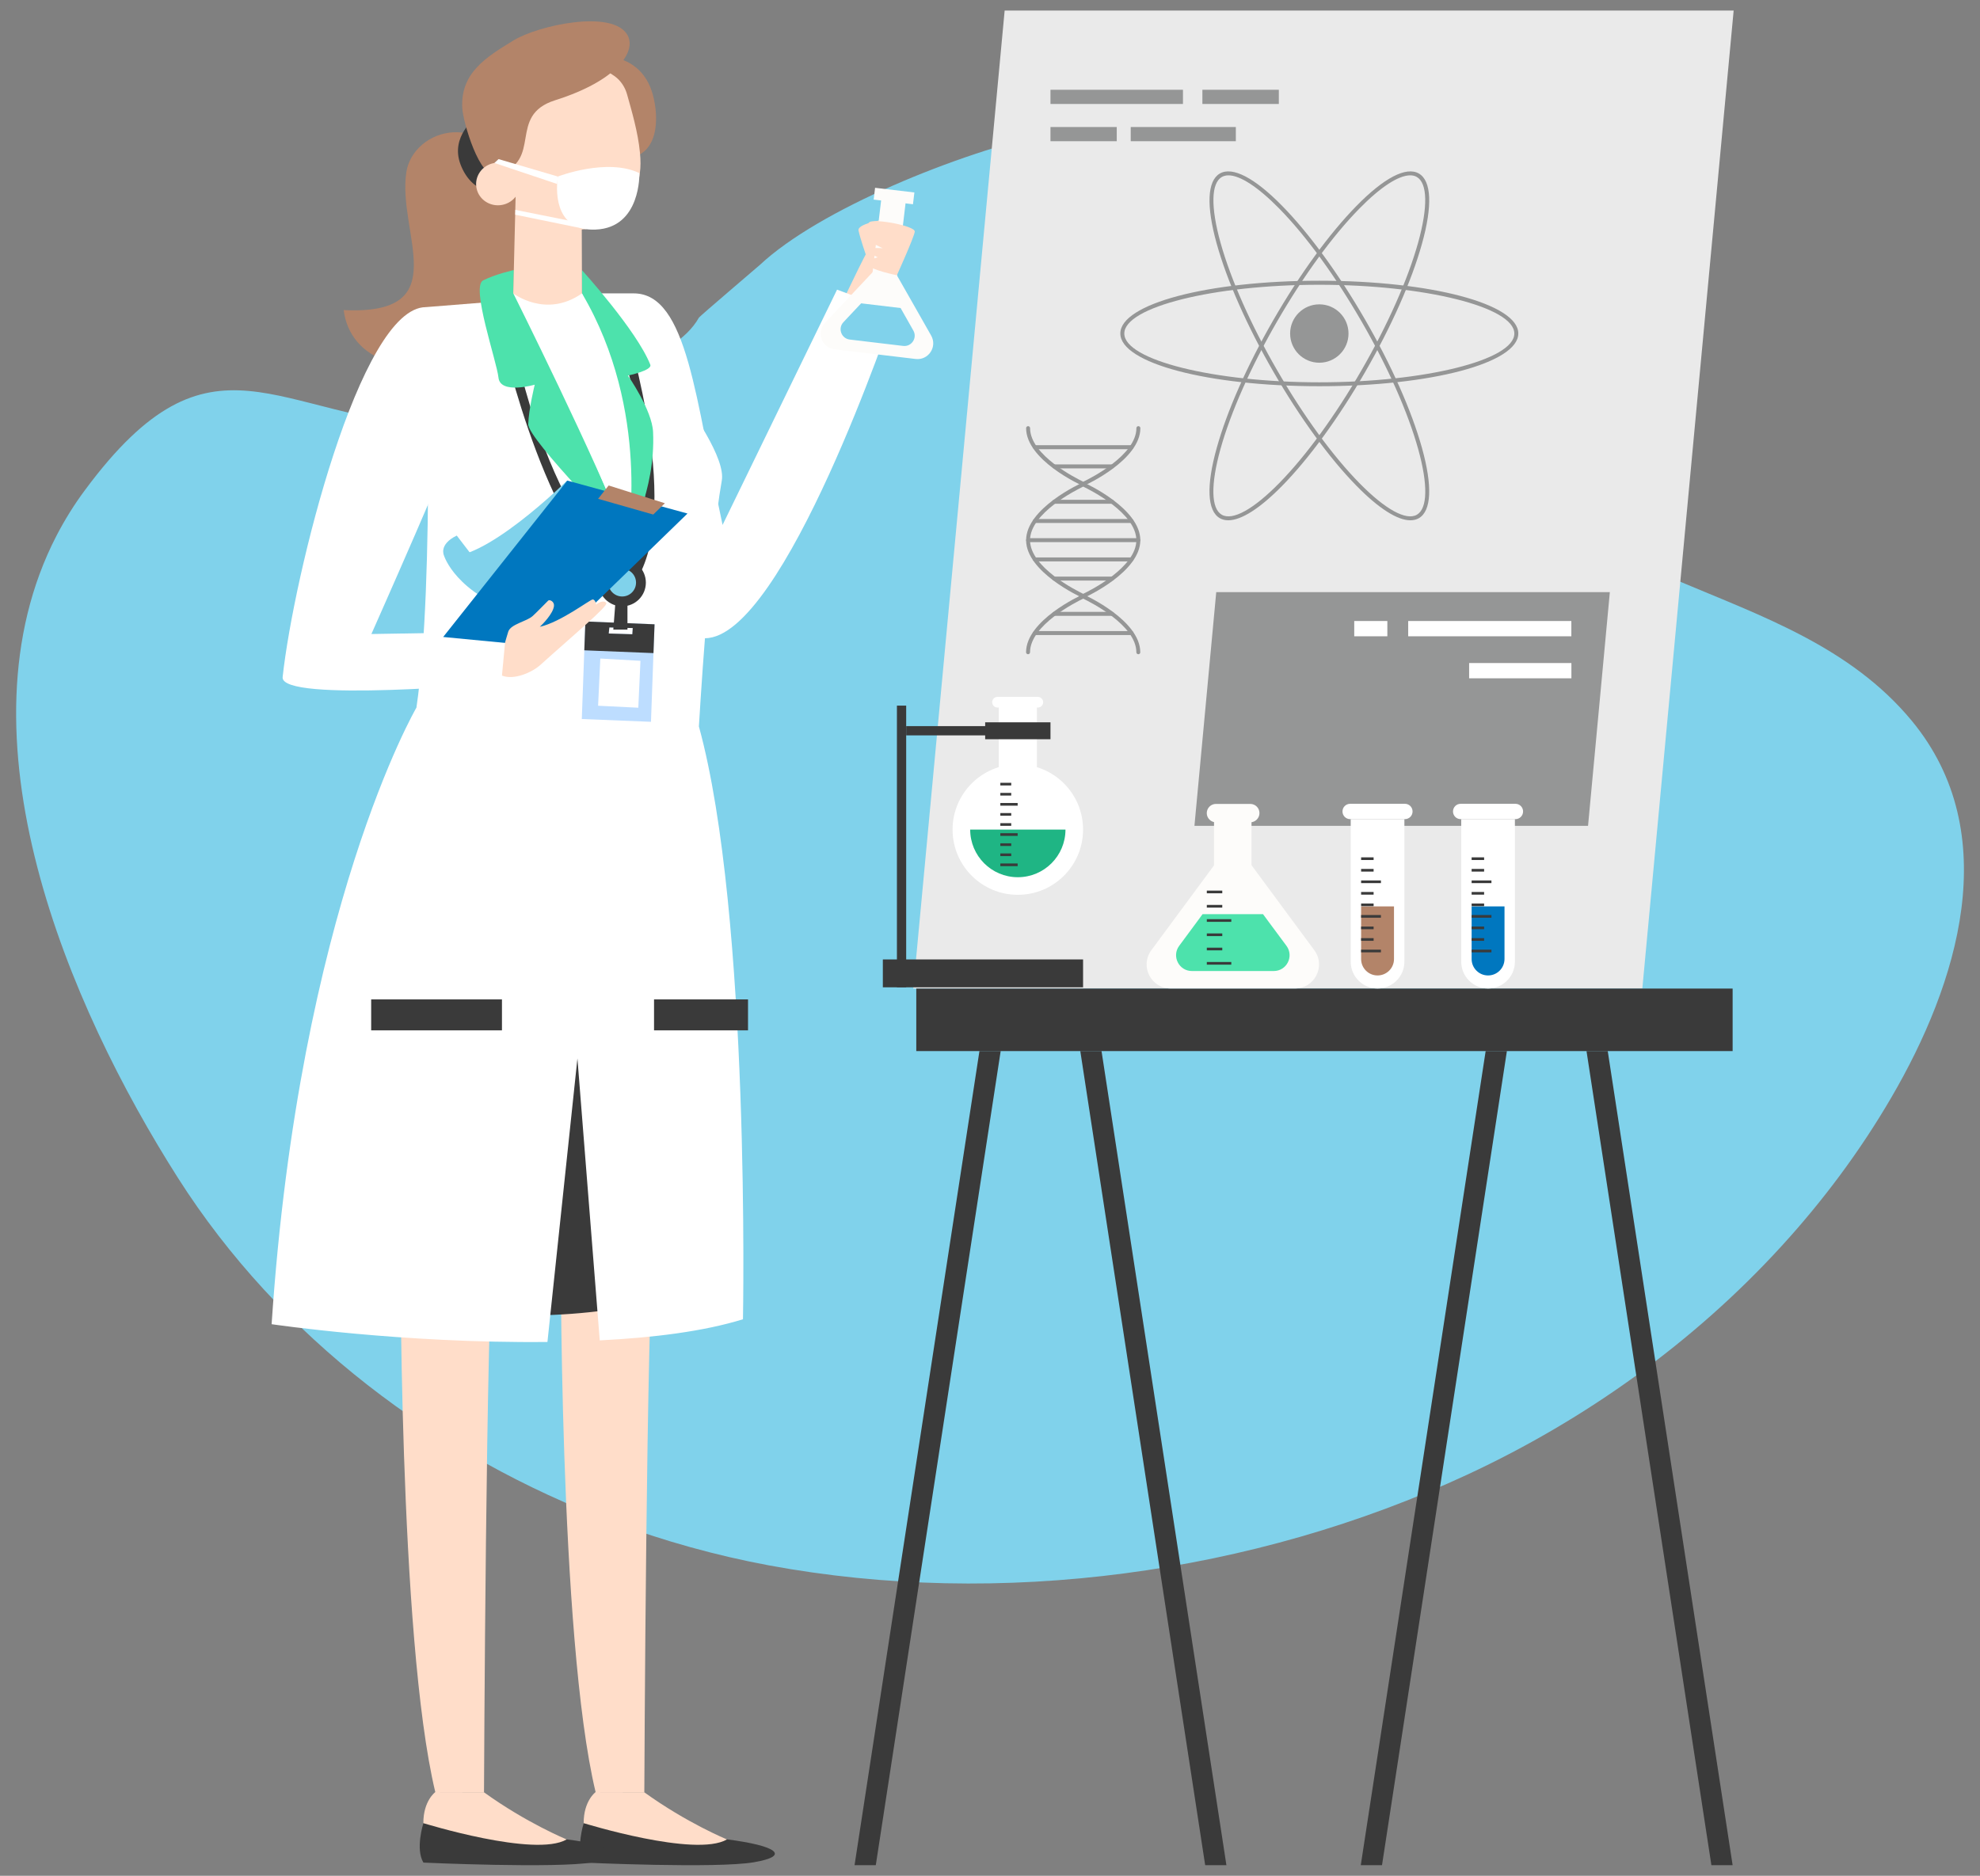 <?xml version="1.0" encoding="utf-8"?>
<!-- Generator: Adobe Illustrator 24.1.0, SVG Export Plug-In . SVG Version: 6.00 Build 0)  -->
<svg version="1.1" id="Layer_1" xmlns="http://www.w3.org/2000/svg" xmlns:xlink="http://www.w3.org/1999/xlink" x="0px" y="0px"
	 viewBox="0 0 348.66 330.35" style="enable-background:new 0 0 348.66 330.35;" xml:space="preserve">
<rect x="0" y="0" width="348.66" height="330.35" fill="#808080" stroke="none"/>
<style type="text/css">
	.st0{fill:#80D2EB;}
	.st1{fill:#B38469;}
	.st2{fill:#3A3A3A;}
	.st3{fill:#FFDDC9;}
	.st4{fill:#FFFFFF;}
	.st5{fill:#BDDDFF;}
	.st6{fill:#4DE2AC;}
	.st7{fill:#0077BF;}
	.st8{fill:#FDFCFA;}
	.st9{fill:#EAEAEA;}
	.st10{fill:#959696;}
	.st11{fill:#1FB584;}
</style>
<g>
	<path class="st0" d="M333.06,193.26c-5.48,9.41-12,18.16-19.34,26.19c-15.44,16.91-34.52,30.57-55.31,40.24
		c-37.65,17.49-82.22,23.57-123.09,15.98c-9.26-1.73-18.41-4.27-27.29-7.59c-31.06-11.61-58.87-32.63-76.68-60.61
		c-19.35-30.4-39.6-77.92-21.4-113.13c1.45-2.79,3.13-5.51,5.09-8.13c22.36-30.13,33.36-12.46,62.86-11.08
		c8.67,0.41,14.77-1.38,19.61-4.81c5.83-4.13,21.05-6.36,25.57-14.39c0.12-0.23,10.54-9.1,10.73-9.28
		c10.37-9.71,34.8-19.71,51.68-23.39c22.42-4.88,48.32,3.83,61.1,23.36c5.2,7.95,8.14,17.13,12.17,25.72
		c15.49,33.03,56.34,28.57,77.88,54.59C353.07,146.82,344.71,173.29,333.06,193.26z"/>
	<g>
		<g>
			<path class="st1" d="M60.52,54.61c1.04,8.59,11.29,13.35,23.99,5.97c11.99-6.96,8.27-23.94,6.72-27.93
				c-5.5-14.19-18.48-9.95-19.67-2.37C69.88,41.08,80.42,55.57,60.52,54.61z"/>
			<path class="st2" d="M83.8,20.71c0,0-4.57,3.3-2.71,8.24c1.86,4.94,6.48,6.18,10.1,3.45C91.19,32.39,89.16,23.43,83.8,20.71z"/>
			<path class="st1" d="M107.29,10.01c0,0,5.5,0.12,7.47,6.02c1.14,3.41,1.83,10.88-4.03,11.84
				C110.74,27.87,101.39,17.34,107.29,10.01z"/>
			<path class="st3" d="M152.45,44.81c0,0-0.97-2.8-1.27-4.2c-0.3-1.4,5.77-2.14,5.77-2.14S156.25,43.6,152.45,44.81z"/>
			<path class="st3" d="M153.51,42.93c-1.74,2.5-10.52,21.84-10.52,21.84c-1.29,5.67,6.57,3.49,6.57,3.49l9.95-26.72
				C159.51,41.54,155.19,40.53,153.51,42.93z"/>
			<path class="st4" d="M124.14,112.4c13.9,0,33.26-57.66,33.26-57.66l-10-3.73l-20.16,41.44c-4.72-21.86-6.17-40.78-15.64-40.78
				c-4.97,0-13.28,0-13.28,0S112.79,112.4,124.14,112.4z"/>
			<path class="st3" d="M98.75,217.25c0,0-0.39,71.16,6.13,98.36h8.58c0,0,0.34-84.57,1.72-98.36H98.75z"/>
			<path class="st2" d="M102.79,321.08c0,0-1.46,4.54,0,6.95c0,0,23.39,1.07,29.96-0.06c6.57-1.12,4-2.92-4.73-4.03L102.79,321.08z"
				/>
			<path class="st3" d="M104.88,315.61c0,0-2.12,1.55-2.1,5.47c0,0,19.69,6.11,25.23,2.87c0,0-7.06-2.89-14.58-8.32L104.88,315.61z"
				/>
			<path class="st3" d="M70.52,217.25c0,0-0.39,71.16,6.13,98.36h8.58c0,0,0.34-84.57,1.72-98.36H70.52z"/>
			<path class="st2" d="M74.56,321.08c0,0-1.46,4.54,0,6.95c0,0,23.39,1.07,29.96-0.06c6.57-1.12,4-2.92-4.73-4.03L74.56,321.08z"/>
			<path class="st3" d="M76.65,315.61c0,0-2.12,1.55-2.1,5.47c0,0,19.69,6.11,25.23,2.87c0,0-7.06-2.89-14.58-8.32L76.65,315.61z"/>
			<path class="st2" d="M72.22,150.8c0,0-17.38,34.76-17.38,75.04c0,0,36.88,13.14,71.65,0c0,0,1.7-54.69-4.66-75.04H72.22z"/>
			<path class="st4" d="M130.83,232.34c-6.87,2.13-15.75,3.25-25.22,3.72l-3.93-49.65l-5.28,49.93
				c-25.67,0.27-48.57-3.13-48.57-3.13c4.87-73.24,25.5-108.59,25.5-108.59c3.31-22.38,1.65-70.53,1.65-70.53l30.35-2.42
				c0,0,23.1,25.45,21.77,32.97c-2.26,12.77-4.03,43.3-4.03,43.3C132.19,161.1,130.83,232.34,130.83,232.34z"/>
			<path class="st5" d="M103.08,109.45l-0.19,5.08l-0.44,12.1l12.18,0.49l0.44-12.11l0.19-5.07L103.08,109.45z M107.3,110.5
				l4.12,0.11l-0.06,1.09l-4.16-0.13L107.3,110.5z"/>
			<path class="st2" d="M103.08,109.45l-0.19,5.08l12.18,0.49l0.19-5.07L103.08,109.45z M111.35,111.7l-4.16-0.13l0.11-1.07
				l4.12,0.11L111.35,111.7z"/>
			<polygon class="st2" points="108.48,104.62 108,110.88 110.49,110.88 110.49,104.62 			"/>
			<path class="st2" d="M88.4,59.54c0,0,8.43,38.27,22.9,44.57l0.09-2.08c0,0-13.47-6.78-21.2-42.82L88.4,59.54z"/>
			<path class="st2" d="M110.39,58.3c0,0,10.2,32.75,1.03,44.75l-1.01-1.51c0,0,8.12-11.85-1.66-42.59L110.39,58.3z"/>
			<path class="st2" d="M113.73,102.61c0,2.3-1.86,4.17-4.17,4.17c-2.3,0-4.17-1.86-4.17-4.17s1.86-4.17,4.17-4.17
				C111.87,98.44,113.73,100.31,113.73,102.61z"/>
			<path class="st0" d="M112,102.61c0,1.35-1.09,2.44-2.44,2.44c-1.35,0-2.44-1.09-2.44-2.44c0-1.35,1.09-2.44,2.44-2.44
				C110.91,100.17,112,101.26,112,102.61z"/>
			<path class="st0" d="M78.2,97.88c0,0-1.05-1.96,2.23-3.56l3.47,4.52C83.9,98.84,80.69,100.91,78.2,97.88z"/>
			<path class="st0" d="M99.85,84.64c0,0-15.09,14.94-21.65,13.24c0,0,2.02,6.66,13.42,10.3c0,0,11.94-4.28,18.58-17.33L99.85,84.64
				z"/>
			<path class="st6" d="M90.49,47.56c0,0-3.23,0.71-5.42,1.82c-2.19,1.12,2.39,14.16,2.71,17.14c0.32,2.98,6.38,1.23,6.38,1.23
				s-1.07,4.36-1.14,6.97c-0.07,2.61,17.47,20.43,17.47,20.43S94.54,56.38,90.39,51.67L90.49,47.56z"/>
			<path class="st6" d="M102.46,47.56c0,0,9.63,10.58,12.05,16.66c0.41,1.02-3.94,1.92-3.94,1.92s4.26,6.07,4.43,9.94
				c0.48,10.48-4.52,19.07-4.52,19.07s-4.21-35.24-8-43.49L102.46,47.56z"/>
			<path class="st4" d="M90.39,51.67c0,0,14.65,29.33,20.09,43.49c0,0,4.25-22.75-8-43.49H90.39z"/>
			<path class="st3" d="M102.48,51.67l-0.07-21.85l-11.49-0.28l-0.54,22.13C90.39,51.67,96.12,56.13,102.48,51.67z"/>
			<path class="st3" d="M112.67,30.49c-0.04,0.35-0.1,0.69-0.18,1.01c-1.39,5.51-5.46,9.65-12.62,8.84c0,0-8.51-0.23-11.05-10.79
				C84.77,12.7,98.91,6.67,108.25,13.43c1.09,0.79,1.84,1.96,2.19,3.26c0.73,2.62,1.92,6.6,2.25,10.21
				C112.82,28.17,112.83,29.39,112.67,30.49z"/>
			<path class="st4" d="M88.2,120.31l1.29-9.05l-24.09,0.4c0,0,14.92-33.55,17.16-40.35c3.97-12.09-7.56-17.22-7.56-17.22
				c-11.63,0-23.3,47.33-25.23,65.15C49.26,123.85,88.2,120.31,88.2,120.31z"/>
			<polygon class="st7" points="121.06,90.44 99.9,84.64 78.04,112.18 96.81,113.98 			"/>
			<path class="st3" d="M106.76,106.19c-0.44-0.59-1.45-0.01-1.83,0.3c0.13,0.02-0.11-0.9-0.55-0.92c-0.44-0.02-5.62,3.99-9.32,4.82
				c0.44-0.41,2.34-2.3,2.49-3.67c0.09-0.78-0.77-1.18-1.01-0.95c-0.92,0.9-1.78,1.83-2.72,2.7c-1.06,0.99-3.93,1.44-4.33,2.8
				c-0.07,0.24-0.6,1.96-0.56,1.96l-0.54,5.75c2.07,0.84,5.25-0.51,6.79-1.9C100.69,112.1,107.16,106.73,106.76,106.19z"/>
			<g>
				<path class="st8" d="M154.1,62.37l-7.14-0.85c-2.26-0.27-3.25-2.99-1.69-4.65l3.55-3.78l7.31-7.78l5.28,9.28l2.56,4.51
					c1.12,1.98-0.48,4.39-2.74,4.12L154.1,62.37z"/>
				
					<rect x="153.97" y="34.82" transform="matrix(0.993 0.118 -0.118 0.993 6.459 -18.157)" class="st8" width="4.33" height="20.98"/>
				
					<rect x="153.93" y="33.53" transform="matrix(0.993 0.118 -0.118 0.993 5.197 -18.385)" class="st8" width="6.97" height="2.09"/>
				<path class="st0" d="M159.15,55.24l-0.56-0.99l-6.95-0.83l-0.78,0.83l-2.34,2.49c-1.03,1.09-0.37,2.88,1.11,3.06l4.7,0.56
					l4.7,0.56c1.49,0.18,2.54-1.41,1.8-2.71L159.15,55.24z"/>
			</g>
			<path class="st3" d="M157.93,48.48c0,0,3.02-6.65,3.15-7.68c0.13-1.02-7.04-2.33-7.97-1.68c-0.93,0.65,1.32,2.18,1.32,2.18
				s-1.77,0.43-1.54,0.9c0.23,0.47,2.55,1.52,2.55,1.52s-2.73-0.21-2.57,0.35c0.15,0.56,1.69,1.25,1.69,1.25s-2.15,0.46-1.7,1.34
				C153.31,47.53,157.93,48.48,157.93,48.48z"/>
			<path class="st1" d="M97.77,17.65c-8.6,2.71-1.93,10.66-10.28,13.13c-3.01,0.89-5.97-9.33-6.09-11.77
				c-0.31-6.14,4.1-8.89,9.06-11.91c4.35-2.65,17.44-5.5,20.03-0.93C112.14,9.08,108.6,14.24,97.77,17.65z"/>
			<path class="st3" d="M84,33.5c0.61,1.98,2.77,3.1,4.82,2.49s3.21-2.71,2.59-4.69c-0.61-1.98-2.77-3.1-4.82-2.49
				C84.55,29.41,83.39,31.51,84,33.5z"/>
			<rect x="65.36" y="176.01" class="st2" width="23.03" height="5.45"/>
			<rect x="115.17" y="176.01" class="st2" width="16.55" height="5.45"/>
			<polygon class="st1" points="107.18,85.5 117.08,88.63 115.03,90.62 105.32,87.85 			"/>
			<path class="st4" d="M98.23,31.09c0,0,8.66-3.35,14.36-0.6c0,0,0.32,9.6-7.68,9.94C98.23,40.73,97.73,34.72,98.23,31.09z"/>
			<polygon class="st4" points="87.79,28.02 98.23,31.09 98.11,32.4 87.06,28.7 			"/>
			<polygon class="st4" points="90.75,36.96 103.13,39.44 103.13,40.35 90.73,37.81 			"/>
			<polygon class="st4" points="105.71,115.98 112.78,116.38 112.4,124.64 105.32,124.29 			"/>
		</g>
		<g>
			<polygon class="st9" points="289.2,174.1 160.82,174.1 176.91,1.86 305.28,1.86 			"/>
		</g>
		<g>
			<g>
				<g>
					<rect x="184.98" y="15.81" class="st10" width="23.33" height="2.5"/>
				</g>
				<g>
					<rect x="184.98" y="22.37" class="st10" width="11.67" height="2.5"/>
				</g>
				<g>
					<rect x="199.11" y="22.37" class="st10" width="18.51" height="2.5"/>
				</g>
				<g>
					<rect x="211.73" y="15.81" class="st10" width="13.46" height="2.5"/>
				</g>
			</g>
		</g>
		<g>
			<g>
				<g>
					<path class="st10" d="M248.35,91.63c-2.29,0-5.58-2.09-9.48-6.07c-4.76-4.85-9.94-11.96-14.59-20.01
						c-4.65-8.05-8.21-16.09-10.03-22.63c-1.86-6.69-1.67-11.07,0.55-12.36c2.22-1.28,6.12,0.74,10.98,5.7
						c4.76,4.85,9.94,11.96,14.59,20.01c4.65,8.05,8.21,16.09,10.03,22.63c1.86,6.69,1.67,11.07-0.55,12.36
						C249.41,91.51,248.91,91.63,248.35,91.63z M216.32,30.88c-0.44,0-0.83,0.1-1.17,0.29c-1.89,1.09-1.97,5.3-0.23,11.56
						c1.81,6.49,5.35,14.47,9.97,22.47c4.62,8,9.76,15.06,14.48,19.87c4.55,4.64,8.24,6.67,10.13,5.58
						c1.89-1.09,1.97-5.3,0.23-11.56c-1.81-6.49-5.35-14.47-9.97-22.47c-4.62-8-9.76-15.06-14.48-19.87
						C221.53,32.93,218.37,30.88,216.32,30.88z"/>
				</g>
				<g>
					<path class="st10" d="M216.29,91.63c-0.56,0-1.06-0.12-1.49-0.37c-2.22-1.28-2.42-5.67-0.55-12.36
						c1.82-6.55,5.38-14.58,10.03-22.63c4.65-8.05,9.83-15.16,14.59-20.01c4.86-4.96,8.76-6.98,10.98-5.7
						c2.22,1.28,2.42,5.67,0.55,12.36c-1.82,6.55-5.38,14.58-10.03,22.63c-4.65,8.05-9.83,15.16-14.59,20.01
						C221.87,89.54,218.58,91.63,216.29,91.63z M248.32,30.88c-2.05,0-5.22,2.05-8.96,5.87c-4.72,4.81-9.86,11.87-14.48,19.87
						c-4.62,8-8.16,15.98-9.97,22.47c-1.74,6.26-1.66,10.47,0.23,11.56c1.89,1.09,5.58-0.94,10.13-5.58
						c4.72-4.81,9.86-11.87,14.48-19.87c4.62-8,8.16-15.98,9.97-22.47c1.74-6.26,1.66-10.47-0.23-11.56
						C249.16,30.97,248.77,30.88,248.32,30.88z"/>
				</g>
				<g>
					<path class="st10" d="M232.32,68.02c-19.65,0-35.04-4.08-35.04-9.29s15.39-9.29,35.04-9.29s35.04,4.08,35.04,9.29
						S251.97,68.02,232.32,68.02z M232.32,50.15c-18.62,0-34.34,3.93-34.34,8.59c0,4.65,15.73,8.59,34.34,8.59
						s34.34-3.93,34.34-8.59C266.66,54.08,250.94,50.15,232.32,50.15z"/>
				</g>
			</g>
		</g>
		<path class="st10" d="M237.46,58.74c0,2.84-2.3,5.14-5.14,5.14c-2.84,0-5.14-2.3-5.14-5.14c0-2.84,2.3-5.14,5.14-5.14
			C235.16,53.6,237.46,55.9,237.46,58.74z"/>
		<g>
			<g>
				<g>
					<g>
						<path class="st10" d="M190.74,105.31c-0.05,0-0.1-0.01-0.14-0.03c-0.41-0.18-9.91-4.56-9.91-10.14
							c0-5.59,9.51-9.96,9.91-10.14c0.09-0.04,0.2-0.04,0.29,0c0.41,0.18,9.91,4.56,9.91,10.14c0,5.59-9.51,9.96-9.91,10.14
							C190.84,105.3,190.79,105.31,190.74,105.31z M190.74,85.7c-1.19,0.57-9.36,4.65-9.36,9.44c0,4.79,8.16,8.86,9.36,9.44
							c1.19-0.57,9.36-4.65,9.36-9.44C200.1,90.35,191.94,86.27,190.74,85.7z"/>
					</g>
					<g>
						<path class="st10" d="M190.74,85.57c-0.05,0-0.1-0.01-0.14-0.03c-0.41-0.18-9.91-4.55-9.91-10.14c0-0.19,0.16-0.35,0.35-0.35
							s0.35,0.16,0.35,0.35c0,4.79,8.16,8.86,9.36,9.44c1.19-0.57,9.36-4.65,9.36-9.44c0-0.19,0.16-0.35,0.35-0.35
							s0.35,0.16,0.35,0.35c0,5.59-9.51,9.96-9.91,10.14C190.84,85.56,190.79,85.57,190.74,85.57z"/>
					</g>
					<g>
						<path class="st10" d="M200.45,115.22c-0.19,0-0.35-0.16-0.35-0.35c0-4.79-8.16-8.86-9.36-9.44c-1.19,0.57-9.36,4.65-9.36,9.44
							c0,0.19-0.16,0.35-0.35,0.35s-0.35-0.16-0.35-0.35c0-5.59,9.51-9.96,9.91-10.14c0.09-0.04,0.2-0.04,0.29,0
							c0.41,0.18,9.91,4.56,9.91,10.14C200.8,115.07,200.64,115.22,200.45,115.22z"/>
					</g>
				</g>
				<g>
					<path class="st10" d="M195.83,88.72h-10.19c-0.19,0-0.35-0.16-0.35-0.35s0.16-0.35,0.35-0.35h10.19c0.19,0,0.35,0.16,0.35,0.35
						S196.03,88.72,195.83,88.72z"/>
				</g>
				<g>
					<path class="st10" d="M199.25,92.1h-17.02c-0.19,0-0.35-0.16-0.35-0.35s0.16-0.35,0.35-0.35h17.02c0.19,0,0.35,0.16,0.35,0.35
						S199.45,92.1,199.25,92.1z"/>
				</g>
				<g>
					<path class="st10" d="M195.83,82.49h-10.19c-0.19,0-0.35-0.16-0.35-0.35s0.16-0.35,0.35-0.35h10.19c0.19,0,0.35,0.16,0.35,0.35
						S196.03,82.49,195.83,82.49z"/>
				</g>
				<g>
					<path class="st10" d="M199.25,79.11h-17.02c-0.19,0-0.35-0.16-0.35-0.35c0-0.19,0.16-0.35,0.35-0.35h17.02
						c0.19,0,0.35,0.16,0.35,0.35C199.6,78.96,199.45,79.11,199.25,79.11z"/>
				</g>
				<g>
					<path class="st10" d="M195.83,108.46h-10.19c-0.19,0-0.35-0.16-0.35-0.35s0.16-0.35,0.35-0.35h10.19
						c0.19,0,0.35,0.16,0.35,0.35S196.03,108.46,195.83,108.46z"/>
				</g>
				<g>
					<path class="st10" d="M199.25,111.84h-17.02c-0.19,0-0.35-0.16-0.35-0.35c0-0.19,0.16-0.35,0.35-0.35h17.02
						c0.19,0,0.35,0.16,0.35,0.35C199.6,111.68,199.45,111.84,199.25,111.84z"/>
				</g>
				<g>
					<path class="st10" d="M199.25,98.87h-17.02c-0.19,0-0.35-0.16-0.35-0.35s0.16-0.35,0.35-0.35h17.02c0.19,0,0.35,0.16,0.35,0.35
						S199.45,98.87,199.25,98.87z"/>
				</g>
				<g>
					<path class="st10" d="M200.45,95.48h-19.41c-0.19,0-0.35-0.16-0.35-0.35c0-0.19,0.16-0.35,0.35-0.35h19.41
						c0.19,0,0.35,0.16,0.35,0.35C200.8,95.33,200.64,95.48,200.45,95.48z"/>
				</g>
				<g>
					<path class="st10" d="M195.83,102.25h-10.19c-0.19,0-0.35-0.16-0.35-0.35s0.16-0.35,0.35-0.35h10.19
						c0.19,0,0.35,0.16,0.35,0.35S196.03,102.25,195.83,102.25z"/>
				</g>
			</g>
		</g>
		<polygon class="st10" points="214.17,104.28 210.33,145.44 279.64,145.44 283.48,104.28 		"/>
		<g>
			<g>
				<g>
					<rect x="247.97" y="109.37" class="st4" width="28.73" height="2.69"/>
				</g>
				<g>
					<rect x="238.47" y="109.37" class="st4" width="5.83" height="2.69"/>
				</g>
				<g>
					<rect x="258.7" y="116.77" class="st4" width="18.01" height="2.69"/>
				</g>
			</g>
		</g>
		<g>
			<rect x="161.35" y="174.1" class="st2" width="143.75" height="11.01"/>
			<polygon class="st2" points="154.22,328.48 150.48,328.48 172.47,185.11 176.21,185.11 			"/>
			<polygon class="st2" points="212.22,328.48 215.96,328.48 193.97,185.11 190.23,185.11 			"/>
			<polygon class="st2" points="243.36,328.48 239.62,328.48 261.61,185.11 265.35,185.11 			"/>
			<polygon class="st2" points="301.36,328.48 305.1,328.48 283.11,185.11 279.37,185.11 			"/>
		</g>
		<g>
			<g>
				<rect x="175.87" y="123.35" class="st4" width="6.72" height="21.92"/>
				<circle class="st4" cx="179.23" cy="146.1" r="11.49"/>
				<path class="st11" d="M170.84,146.1c0,4.63,3.75,8.39,8.39,8.39c4.63,0,8.39-3.75,8.39-8.39H170.84z"/>
				<g>
					<g>
						<g>
							<g>
								<rect x="176.15" y="137.86" class="st2" width="1.92" height="0.47"/>
							</g>
						</g>
						<g>
							<g>
								<rect x="176.15" y="139.64" class="st2" width="1.92" height="0.47"/>
							</g>
						</g>
						<g>
							<g>
								<rect x="176.15" y="141.42" class="st2" width="3.05" height="0.47"/>
							</g>
						</g>
						<g>
							<g>
								<rect x="176.15" y="143.19" class="st2" width="1.92" height="0.47"/>
							</g>
						</g>
						<g>
							<g>
								<rect x="176.15" y="144.97" class="st2" width="1.92" height="0.47"/>
							</g>
						</g>
						<g>
							<g>
								<rect x="176.15" y="146.74" class="st2" width="3.05" height="0.47"/>
							</g>
						</g>
						<g>
							<g>
								<rect x="176.15" y="148.52" class="st2" width="1.92" height="0.47"/>
							</g>
						</g>
						<g>
							<g>
								<rect x="176.15" y="150.3" class="st2" width="1.92" height="0.47"/>
							</g>
						</g>
						<g>
							<g>
								<rect x="176.15" y="152.07" class="st2" width="3.05" height="0.47"/>
							</g>
						</g>
					</g>
				</g>
				<path class="st4" d="M182.75,124.61h-7.1c-0.52,0-0.94-0.42-0.94-0.94l0,0c0-0.52,0.42-0.94,0.94-0.94h7.1
					c0.52,0,0.94,0.42,0.94,0.94l0,0C183.7,124.19,183.27,124.61,182.75,124.61z"/>
			</g>
			<g>
				<g>
					<rect x="157.94" y="124.27" class="st2" width="1.63" height="49.61"/>
					<rect x="159.57" y="127.88" class="st2" width="14.71" height="1.63"/>
					<rect x="173.48" y="127.21" class="st2" width="11.5" height="2.98"/>
				</g>
			</g>
			<rect x="155.46" y="168.97" class="st2" width="35.26" height="4.91"/>
		</g>
		<g>
			<path class="st8" d="M217.08,174.08h-10.95c-3.46,0-5.45-3.94-3.39-6.73l4.69-6.35l9.66-13.08l9.66,13.08l4.69,6.35
				c2.06,2.79,0.07,6.73-3.4,6.73H217.08z"/>
			<rect x="213.78" y="144.4" class="st8" width="6.6" height="19.49"/>
			<path class="st6" d="M223.44,162.4l-1.03-1.4h-10.65l-1.03,1.4l-3.09,4.18c-1.35,1.83-0.04,4.43,2.24,4.43h7.21h7.21
				c2.28,0,3.59-2.59,2.24-4.43L223.44,162.4z"/>
			<path class="st8" d="M220.16,141.58h-6.04c-0.89,0-1.62,0.73-1.62,1.62l0,0c0,0.89,0.73,1.62,1.62,1.62h6.04
				c0.89,0,1.62-0.73,1.62-1.62l0,0C221.78,142.3,221.06,141.58,220.16,141.58z"/>
			<g>
				<g>
					<g>
						<g>
							<rect x="212.51" y="156.85" class="st2" width="2.72" height="0.47"/>
						</g>
					</g>
					<g>
						<g>
							<rect x="212.51" y="159.37" class="st2" width="2.72" height="0.47"/>
						</g>
					</g>
					<g>
						<g>
							<rect x="212.51" y="161.88" class="st2" width="4.31" height="0.47"/>
						</g>
					</g>
					<g>
						<g>
							<rect x="212.51" y="164.39" class="st2" width="2.72" height="0.47"/>
						</g>
					</g>
					<g>
						<g>
							<rect x="212.51" y="166.9" class="st2" width="2.72" height="0.47"/>
						</g>
					</g>
					<g>
						<g>
							<rect x="212.51" y="169.42" class="st2" width="4.31" height="0.47"/>
						</g>
					</g>
				</g>
			</g>
		</g>
		<g>
			<path class="st4" d="M242.57,174.09L242.57,174.09c-2.61,0-4.72-2.12-4.72-4.72v-25.11h9.45v25.11
				C247.3,171.98,245.18,174.09,242.57,174.09z"/>
			<path class="st4" d="M247.39,144.26h-9.64c-0.75,0-1.35-0.6-1.35-1.35l0,0c0-0.75,0.6-1.35,1.35-1.35h9.64
				c0.75,0,1.35,0.6,1.35,1.35l0,0C248.74,143.66,248.14,144.26,247.39,144.26z"/>
			<path class="st1" d="M242.57,171.79L242.57,171.79c-1.6,0-2.89-1.3-2.89-2.89v-9.27h5.79v9.27
				C245.47,170.5,244.17,171.79,242.57,171.79z"/>
			<g>
				<g>
					<g>
						<rect x="239.68" y="150.99" class="st2" width="2.2" height="0.47"/>
					</g>
					<g>
						<rect x="239.68" y="153.03" class="st2" width="2.2" height="0.47"/>
					</g>
					<g>
						<rect x="239.68" y="155.06" class="st2" width="3.49" height="0.47"/>
					</g>
					<g>
						<rect x="239.68" y="157.09" class="st2" width="2.2" height="0.47"/>
					</g>
					<g>
						<rect x="239.68" y="159.12" class="st2" width="2.2" height="0.47"/>
					</g>
					<g>
						<rect x="239.68" y="161.15" class="st2" width="3.49" height="0.47"/>
					</g>
					<g>
						<rect x="239.68" y="163.18" class="st2" width="2.2" height="0.47"/>
					</g>
					<g>
						<rect x="239.68" y="165.22" class="st2" width="2.2" height="0.47"/>
					</g>
					<g>
						<rect x="239.68" y="167.25" class="st2" width="3.49" height="0.47"/>
					</g>
				</g>
			</g>
		</g>
		<g>
			<path class="st4" d="M262.03,174.09L262.03,174.09c-2.61,0-4.72-2.12-4.72-4.72v-25.11h9.45v25.11
				C266.76,171.98,264.64,174.09,262.03,174.09z"/>
			<path class="st4" d="M266.85,144.26h-9.64c-0.75,0-1.35-0.6-1.35-1.35l0,0c0-0.75,0.6-1.35,1.35-1.35h9.64
				c0.75,0,1.35,0.6,1.35,1.35l0,0C268.2,143.66,267.6,144.26,266.85,144.26z"/>
			<path class="st7" d="M262.03,171.79L262.03,171.79c-1.6,0-2.89-1.3-2.89-2.89v-9.27h5.79v9.27
				C264.92,170.5,263.63,171.79,262.03,171.79z"/>
			<g>
				<g>
					<g>
						<rect x="259.14" y="150.99" class="st2" width="2.2" height="0.47"/>
					</g>
					<g>
						<rect x="259.14" y="153.03" class="st2" width="2.2" height="0.47"/>
					</g>
					<g>
						<rect x="259.14" y="155.06" class="st2" width="3.49" height="0.47"/>
					</g>
					<g>
						<rect x="259.14" y="157.09" class="st2" width="2.2" height="0.47"/>
					</g>
					<g>
						<rect x="259.14" y="159.12" class="st2" width="2.2" height="0.47"/>
					</g>
					<g>
						<rect x="259.14" y="161.15" class="st2" width="3.49" height="0.47"/>
					</g>
					<g>
						<rect x="259.14" y="163.18" class="st2" width="2.2" height="0.47"/>
					</g>
					<g>
						<rect x="259.14" y="165.22" class="st2" width="2.2" height="0.47"/>
					</g>
					<g>
						<rect x="259.14" y="167.25" class="st2" width="3.49" height="0.47"/>
					</g>
				</g>
			</g>
		</g>
	</g>
</g>
</svg>
